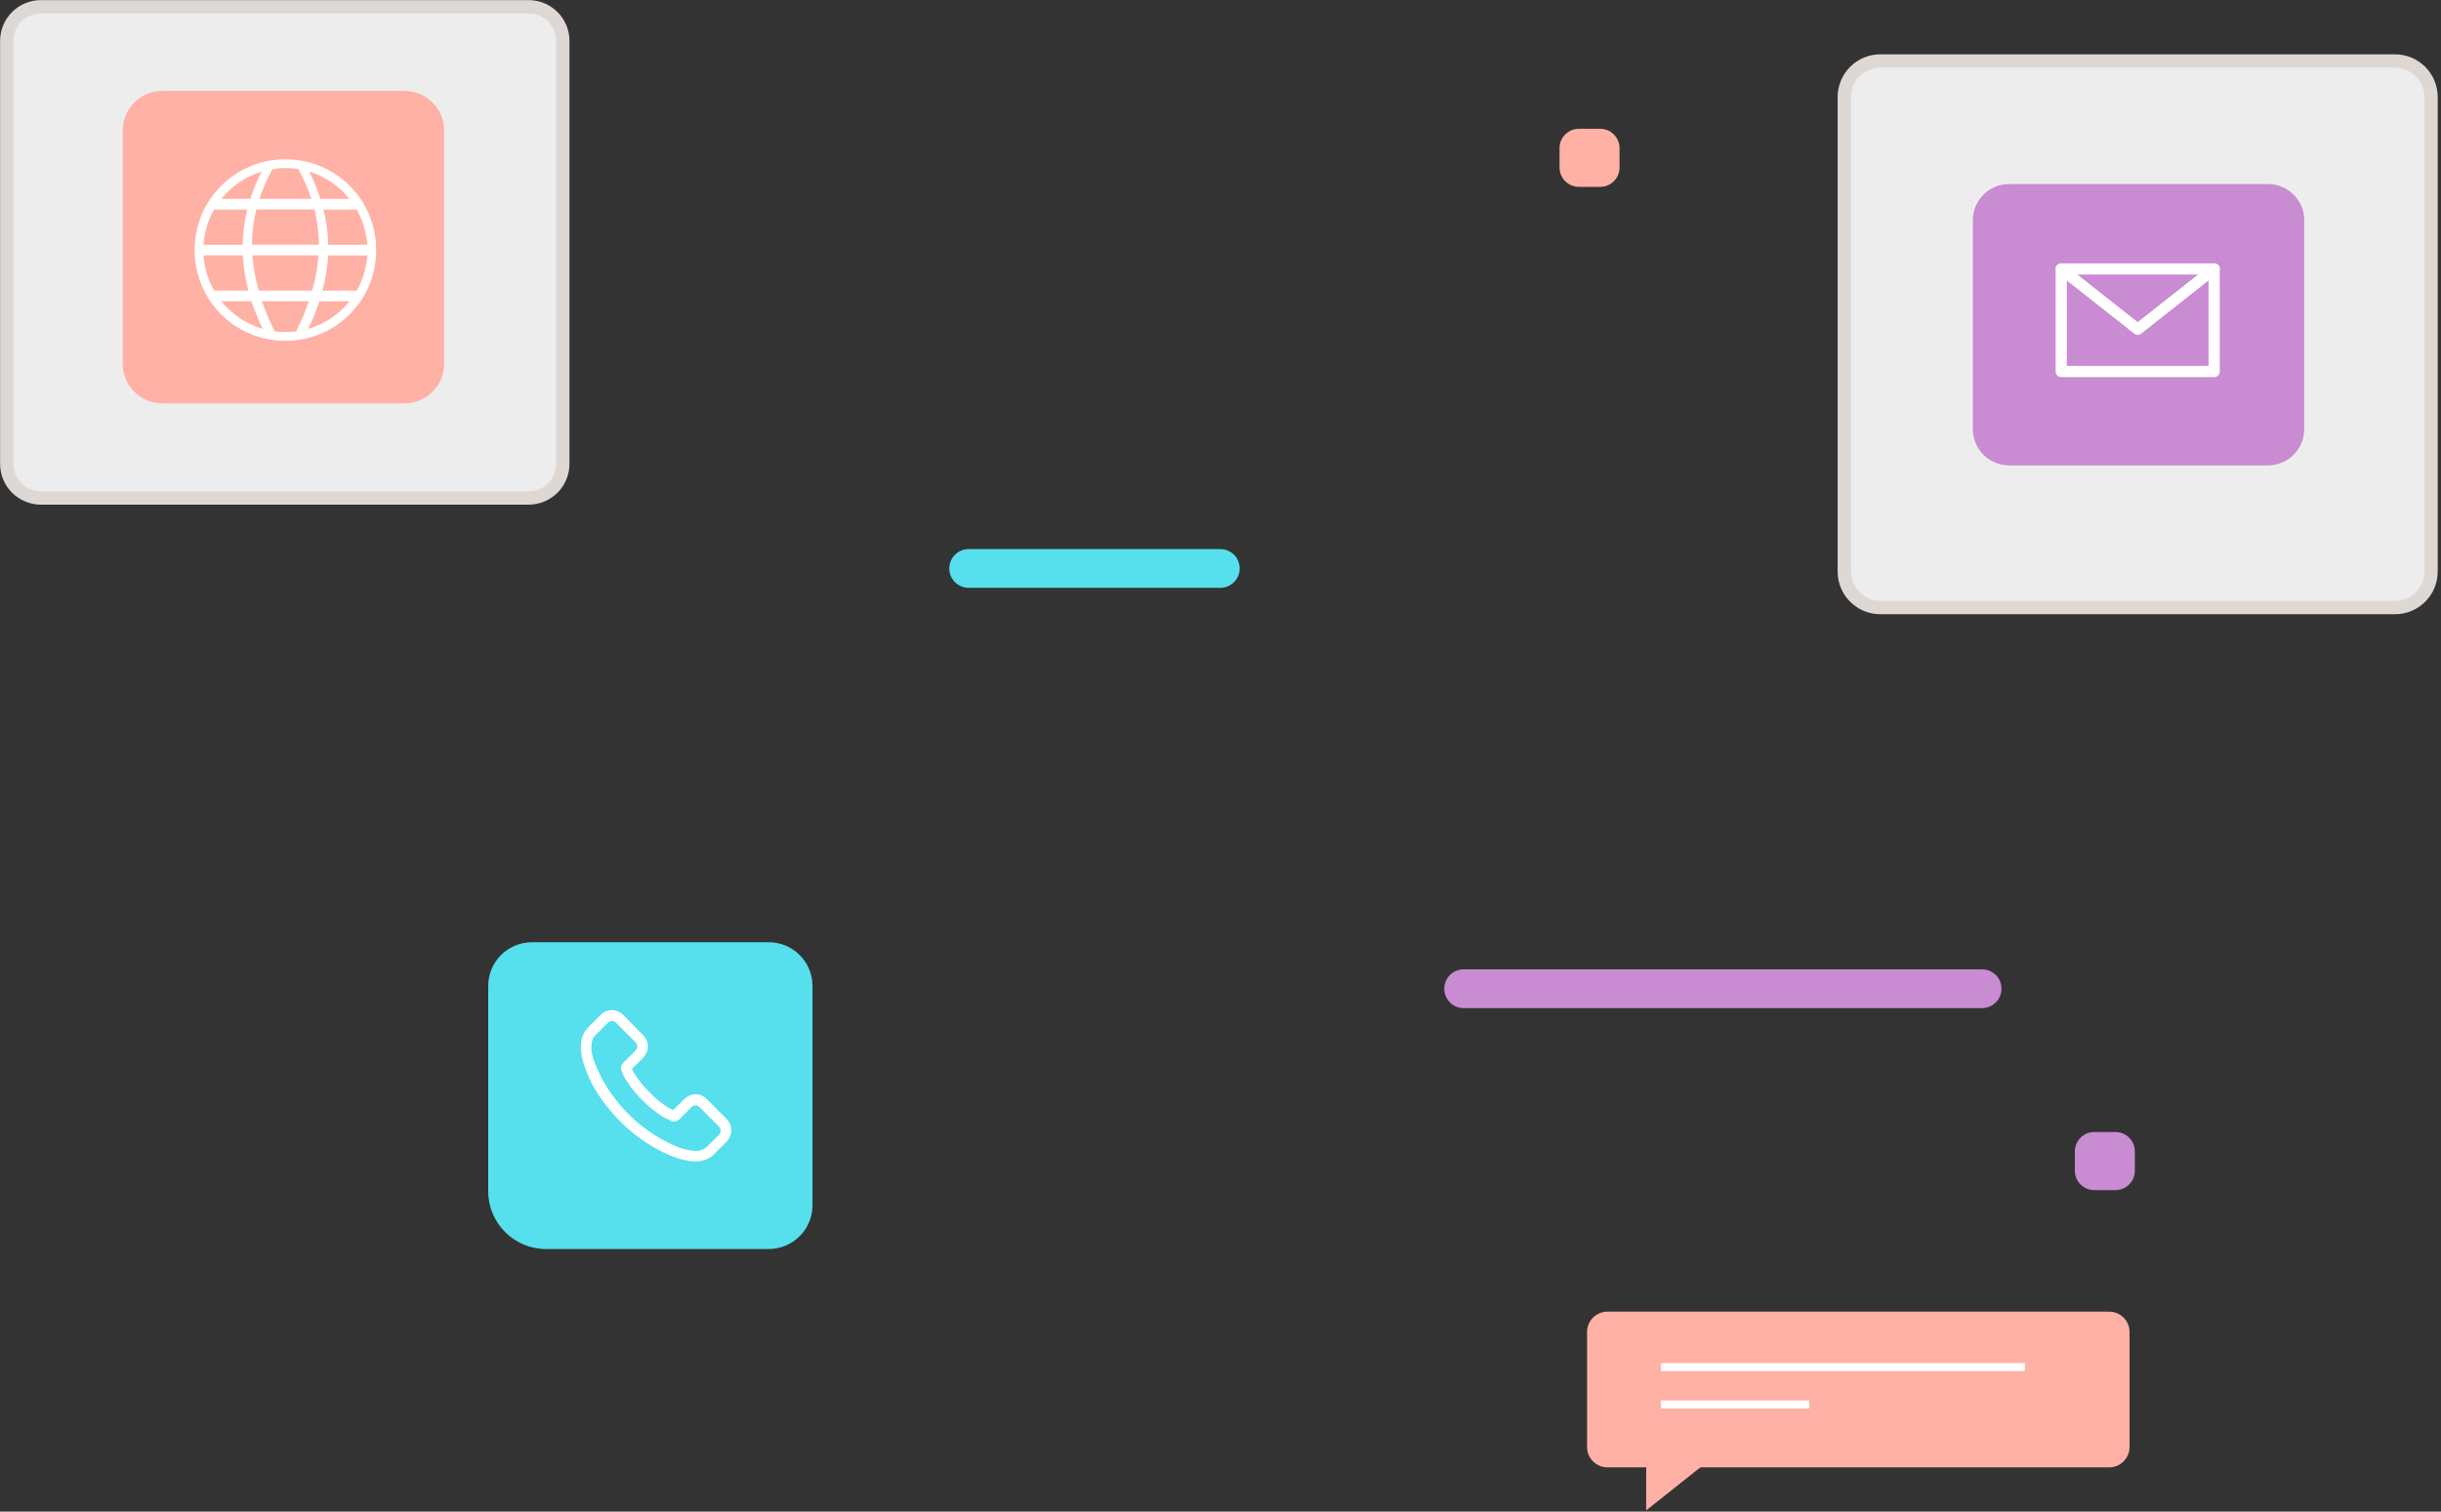 <svg width="360" height="223" viewBox="0 0 360 223" fill="none" xmlns="http://www.w3.org/2000/svg">
<rect x="0" y="0" width="360" height="223" fill="#333333" stroke="none"/>
<path d="M353.216 9H277.314C274.379 9 272 11.379 272 14.315V84.316C272 87.251 274.379 89.63 277.314 89.63H353.216C356.151 89.63 358.53 87.251 358.53 84.316V14.315C358.53 11.379 356.151 9 353.216 9Z" fill="#EDEDED"/>
<path d="M353.216 9H277.314C274.379 9 272 11.379 272 14.315V84.316C272 87.251 274.379 89.63 277.314 89.63H353.216C356.151 89.63 358.53 87.251 358.53 84.316V14.315C358.53 11.379 356.151 9 353.216 9Z" stroke="#DED8D5" stroke-width="1.97" stroke-miterlimit="10"/>
<path d="M296.301 68.656H334.487C337.436 68.656 339.828 66.265 339.828 63.315V32.493C339.828 29.544 337.436 27.152 334.487 27.152L296.301 27.152C293.351 27.152 290.96 29.544 290.96 32.493V63.315C290.96 66.265 293.351 68.656 296.301 68.656Z" fill="#C98BD2"/>
<path d="M326.546 54.807H307.444H303.993V39.68H326.546V43.459V54.807Z" stroke="white" stroke-width="1.65" stroke-linecap="round" stroke-linejoin="round"/>
<path d="M303.993 39.68L315.27 48.57L326.546 39.68" stroke="white" stroke-width="1.65" stroke-linecap="round" stroke-linejoin="round"/>
<path d="M77.966 1H6.034C3.254 1 1 3.254 1 6.034V68.428C1 71.208 3.254 73.462 6.034 73.462H77.966C80.746 73.462 83 71.208 83 68.428V6.034C83 3.254 80.746 1 77.966 1Z" fill="#EDEDED"/>
<path d="M77.966 1H6.034C3.254 1 1 3.254 1 6.034V68.428C1 71.208 3.254 73.462 6.034 73.462H77.966C80.746 73.462 83 71.208 83 68.428V6.034C83 3.254 80.746 1 77.966 1Z" stroke="#DED8D5" stroke-width="1.97" stroke-miterlimit="10"/>
<path d="M59.657 13.412H23.946C20.713 13.412 18.093 16.033 18.093 19.265V53.654C18.093 56.887 20.713 59.507 23.946 59.507H59.657C62.89 59.507 65.51 56.887 65.51 53.654V19.265C65.51 16.033 62.89 13.412 59.657 13.412Z" fill="#FFB1A5"/>
<path d="M32.612 27.411C27.402 32.621 27.402 41.163 32.612 46.373C37.822 51.582 46.364 51.582 51.574 46.373C56.784 41.163 56.784 32.621 51.574 27.411C46.364 22.201 37.822 22.201 32.612 27.411ZM51.538 29.341H47.263C46.831 28.001 46.285 26.662 45.606 25.313C47.968 26.027 50.031 27.455 51.538 29.341ZM37.169 36.103C37.169 34.366 37.372 32.638 37.804 30.902H46.382C46.813 32.638 47.016 34.366 47.016 36.103H37.169ZM46.963 37.672C46.849 39.4 46.531 41.136 46.047 42.873H38.148C37.663 41.145 37.346 39.408 37.231 37.672H46.972H46.963ZM42.097 24.793C42.741 24.793 43.376 24.846 43.992 24.942C44.812 26.406 45.456 27.878 45.932 29.341H38.254C38.73 27.878 39.373 26.406 40.193 24.942C40.81 24.846 41.445 24.793 42.088 24.793H42.097ZM38.58 25.313C37.901 26.653 37.346 27.993 36.923 29.341H32.647C34.155 27.455 36.217 26.036 38.58 25.313ZM31.581 30.91H36.473C36.041 32.647 35.821 34.375 35.785 36.111H30.02C30.144 34.234 30.69 32.462 31.572 30.91H31.581ZM31.581 42.873C30.699 41.321 30.144 39.558 30.029 37.672H35.812C35.9 39.4 36.173 41.136 36.632 42.873H31.581ZM32.647 44.442H37.09C37.531 45.8 38.086 47.157 38.739 48.515C36.306 47.809 34.181 46.364 32.638 44.442H32.647ZM42.097 48.991C41.559 48.991 41.031 48.955 40.511 48.885C39.77 47.404 39.144 45.923 38.633 44.442H45.553C45.05 45.923 44.416 47.404 43.675 48.885C43.155 48.955 42.626 48.991 42.088 48.991H42.097ZM45.447 48.523C46.108 47.166 46.655 45.808 47.096 44.451H51.538C49.996 46.381 47.88 47.827 45.438 48.523H45.447ZM52.614 42.882H47.563C48.021 41.145 48.294 39.417 48.383 37.681H54.165C54.042 39.558 53.495 41.33 52.614 42.882ZM54.165 36.12H48.4C48.365 34.384 48.145 32.656 47.713 30.919H52.605C53.487 32.471 54.042 34.234 54.157 36.12H54.165Z" fill="white"/>
<path d="M292.32 148.72H215.86C214.28 148.72 213 147.44 213 145.86C213 144.28 214.28 143 215.86 143H292.32C293.9 143 295.18 144.28 295.18 145.86C295.18 147.44 293.9 148.72 292.32 148.72Z" fill="#C98BD2"/>
<path d="M179.97 86.72H142.86C141.28 86.72 140 85.44 140 83.86C140 82.28 141.28 81 142.86 81H179.97C181.55 81 182.83 82.28 182.83 83.86C182.83 85.44 181.55 86.72 179.97 86.72Z" fill="#56DFED"/>
<path d="M311.99 167H308.86C307.28 167 306 168.28 306 169.86V172.71C306 174.289 307.28 175.57 308.86 175.57H311.99C313.57 175.57 314.85 174.289 314.85 172.71V169.86C314.85 168.28 313.57 167 311.99 167Z" fill="#C98BD2"/>
<path d="M235.99 19H232.86C231.28 19 230 20.28 230 21.86V24.71C230 26.29 231.28 27.57 232.86 27.57H235.99C237.57 27.57 238.85 26.29 238.85 24.71V21.86C238.85 20.28 237.57 19 235.99 19Z" fill="#FFB1A5"/>
<path d="M311.06 193.5H237.07C235.408 193.5 234.06 194.848 234.06 196.51V213.46C234.06 215.122 235.408 216.47 237.07 216.47H311.06C312.722 216.47 314.07 215.122 314.07 213.46V196.51C314.07 194.848 312.722 193.5 311.06 193.5Z" fill="#FFB1A5"/>
<path d="M244.96 201.68H298.63" stroke="white" stroke-width="1.18" stroke-miterlimit="10"/>
<path d="M244.96 207.19H266.82" stroke="white" stroke-width="1.18" stroke-miterlimit="10"/>
<path d="M242.78 213.87V222.82L254.04 213.87H242.78Z" fill="#FFB1A5"/>
<path d="M78.46 139H113.37C116.94 139 119.83 141.89 119.83 145.46V177.8C119.83 181.37 116.94 184.26 113.37 184.26H80.52C75.82 184.26 72 180.44 72 175.74V145.46C72 141.89 74.89 139 78.46 139Z" fill="#56DFED"/>
<path d="M107.07 164.97L104.35 162.25C103.86 161.72 103.23 161.42 102.6 161.42C101.97 161.42 101.34 161.71 100.85 162.2L99.29 163.76C99.19 163.71 99.1 163.66 99 163.61C98.81 163.51 98.66 163.46 98.51 163.37C97.05 162.45 95.74 161.23 94.47 159.67C93.89 158.94 93.45 158.26 93.21 157.68C93.6 157.34 93.94 156.95 94.28 156.61C94.43 156.46 94.57 156.32 94.72 156.17C95.25 155.64 95.55 155 95.55 154.37C95.55 153.74 95.26 153.11 94.72 152.57L93.36 151.21C93.21 151.06 93.07 150.92 92.92 150.72L92 149.8C91.51 149.31 90.88 149.02 90.25 149.02C89.62 149.02 89.03 149.26 88.5 149.8L86.8 151.5C86.17 152.13 85.78 152.96 85.68 153.88C85.58 155.34 85.97 156.7 86.31 157.58C87.09 159.82 88.3 161.81 90.1 163.95C92.29 166.53 94.87 168.57 97.88 170.03C99 170.56 100.55 171.2 102.26 171.34H102.6C103.77 171.34 104.74 170.9 105.52 170.08L105.57 170.03C105.81 169.74 106.11 169.45 106.45 169.15L107.08 168.52C108.1 167.45 108.1 165.99 107.08 164.97H107.07ZM105.95 167.5C105.76 167.69 105.56 167.89 105.37 168.08C105.03 168.37 104.74 168.71 104.4 169.05C103.91 169.54 103.38 169.78 102.65 169.78H102.41C100.95 169.68 99.59 169.1 98.62 168.61C95.85 167.25 93.42 165.35 91.37 162.92C89.72 160.93 88.6 159.03 87.82 157.04C87.33 155.87 87.14 154.95 87.24 154.02C87.29 153.49 87.48 153 87.92 152.61L89.57 150.96C89.72 150.81 89.96 150.62 90.25 150.62C90.54 150.62 90.74 150.77 90.93 150.96C91.22 151.25 91.51 151.54 91.81 151.84C91.96 151.99 92.1 152.18 92.3 152.33L93.66 153.69C93.81 153.84 94 154.13 94 154.37C94 154.66 93.81 154.9 93.66 155.05L93.22 155.49L92 156.71L91.95 156.76C91.46 157.25 91.56 157.68 91.66 157.98V158.03C92 158.91 92.54 159.68 93.26 160.66C94.62 162.36 96.08 163.68 97.69 164.7C97.88 164.85 98.13 164.94 98.32 165.04C98.51 165.14 98.66 165.19 98.81 165.28L98.86 165.33C99.35 165.57 99.83 165.48 100.22 165.09L101.92 163.39C102.07 163.24 102.31 163.05 102.6 163.05C102.84 163.05 103.09 163.24 103.23 163.39L105.95 166.11C106.39 166.55 106.39 167.03 105.95 167.52V167.5Z" fill="white"/>
</svg>
